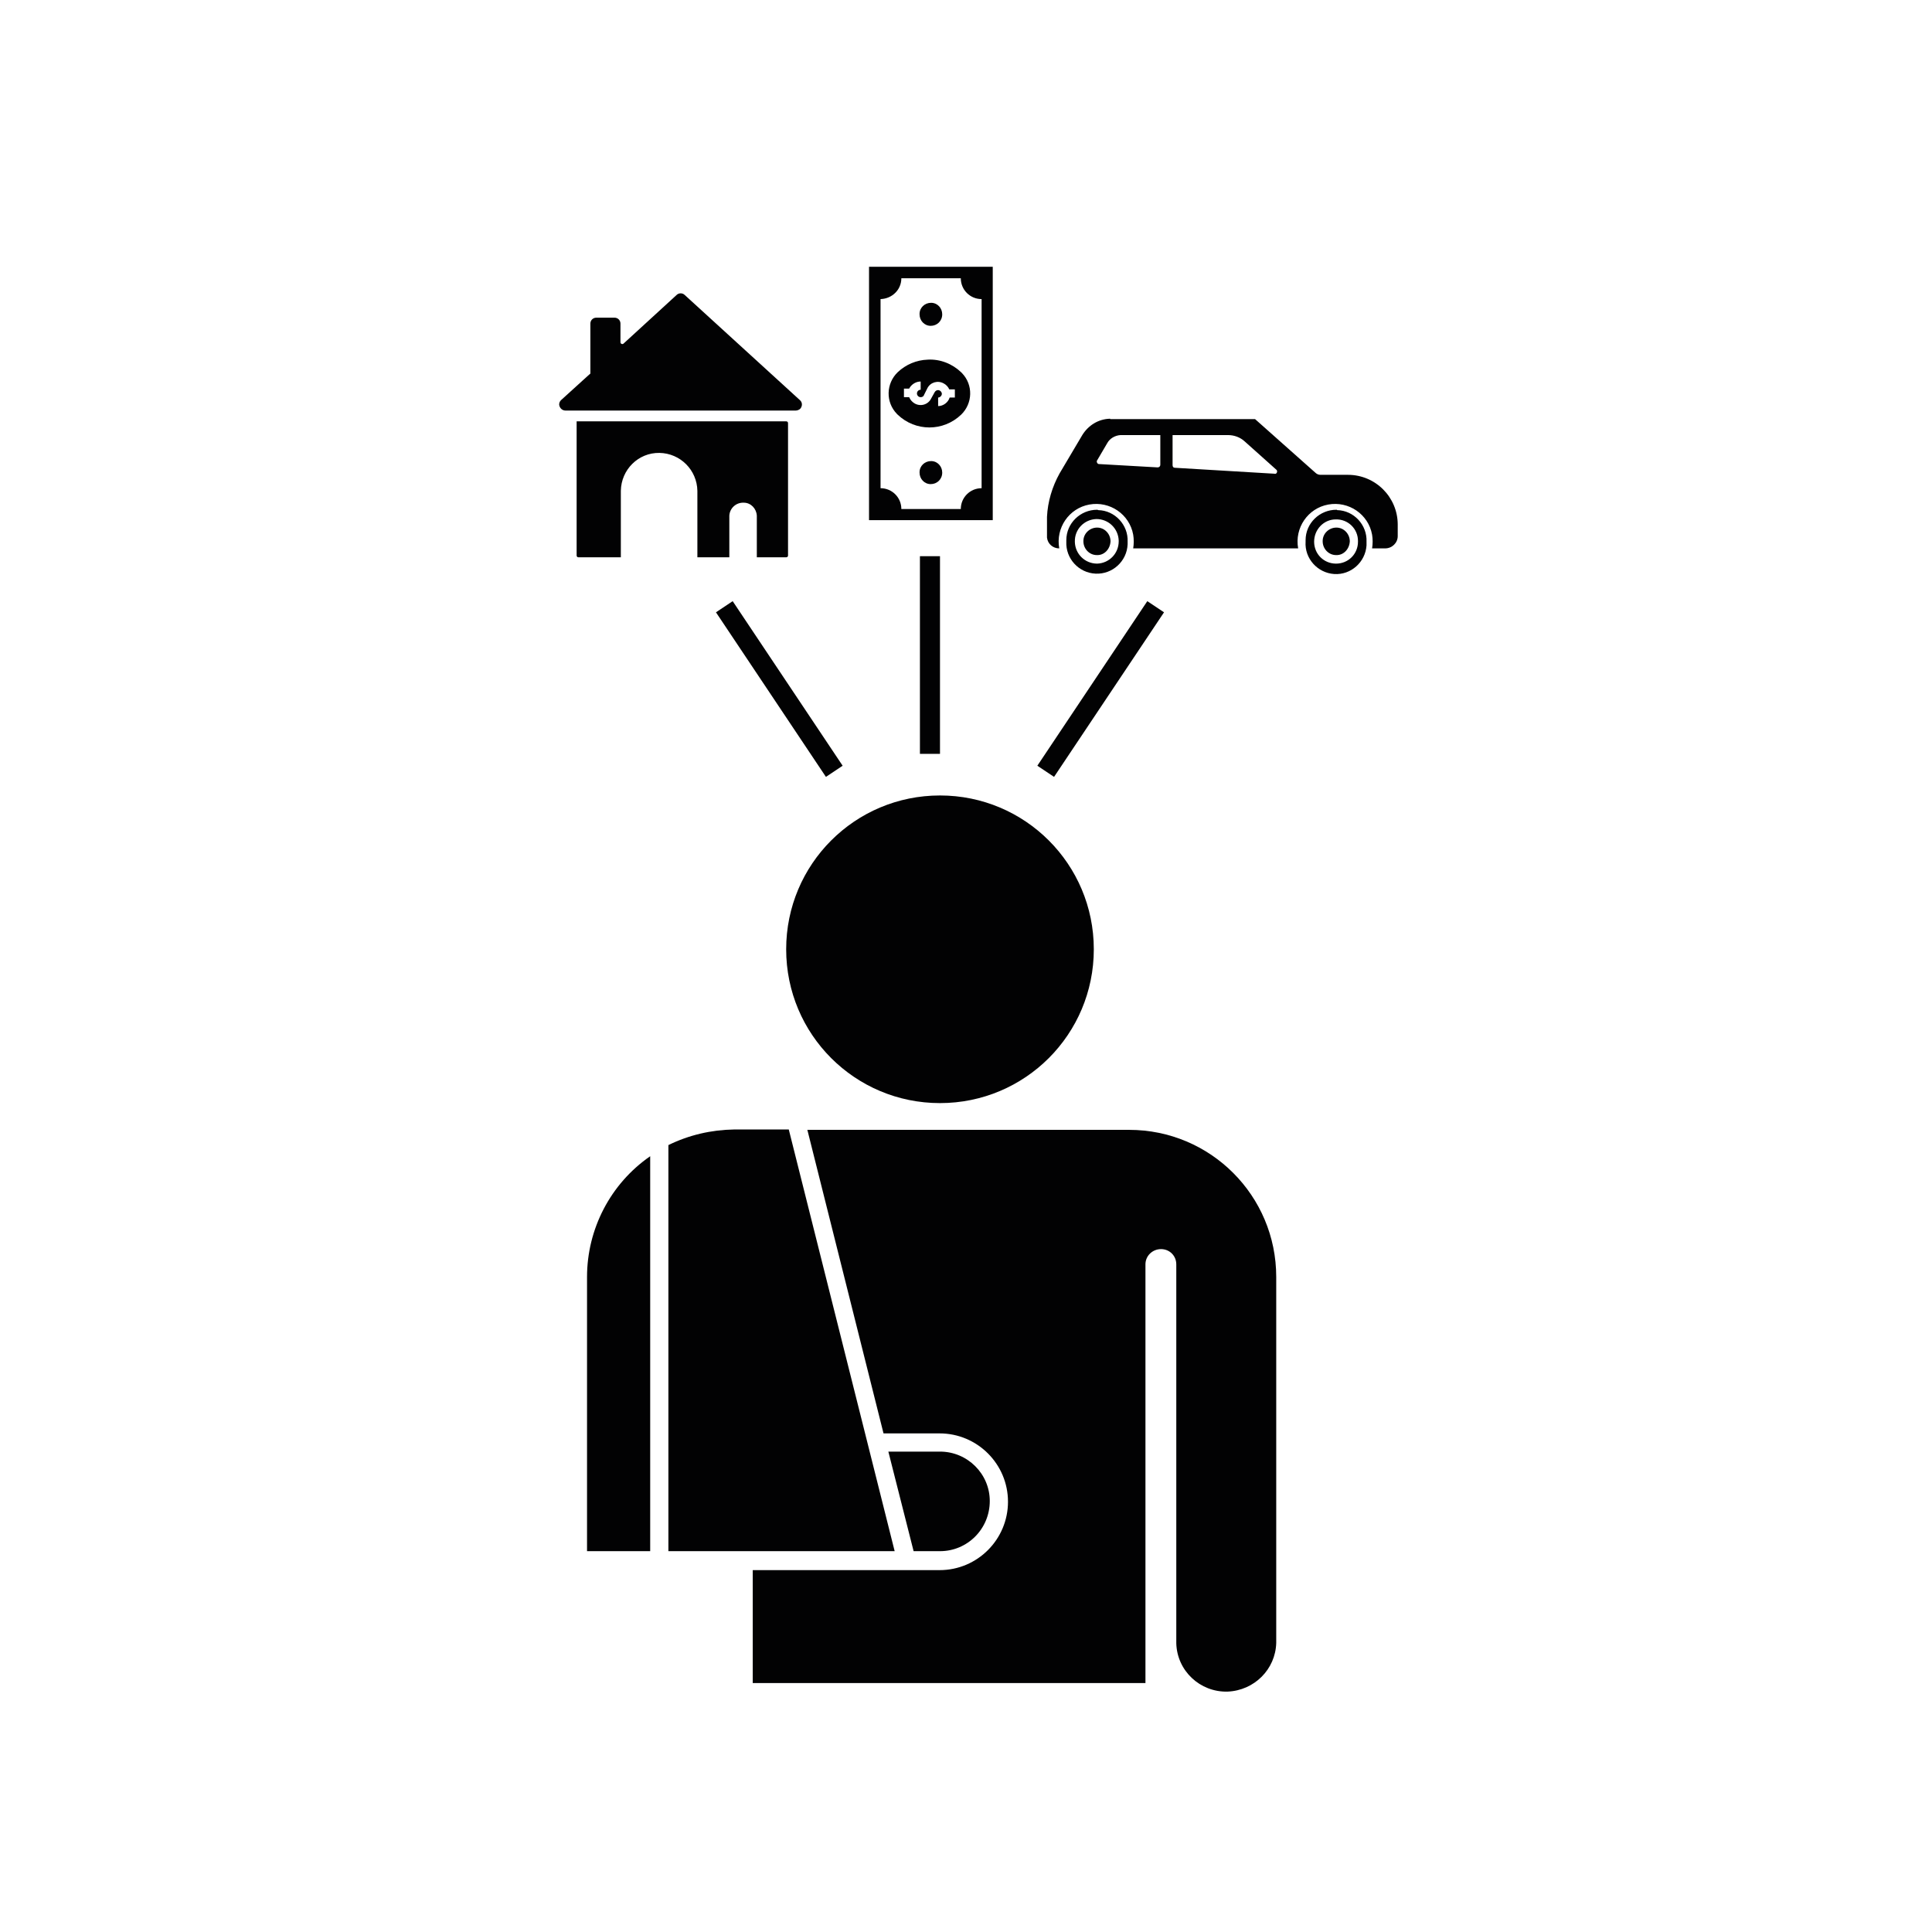 <?xml version="1.0" encoding="utf-8"?>
<!-- Generator: Adobe Illustrator 23.0.2, SVG Export Plug-In . SVG Version: 6.00 Build 0)  -->
<svg version="1.1" id="Capa_1" xmlns="http://www.w3.org/2000/svg" xmlns:xlink="http://www.w3.org/1999/xlink" x="0px" y="0px"
	 viewBox="0 0 52 52" style="enable-background:new 0 0 52 52;" xml:space="preserve">
<style type="text/css">
	.st0{fill:#020203;}
</style>
<g>
	<path class="st0" d="M-102.15,29.1l-3.01-4.58c-0.16-0.27-0.23-0.59-0.27-0.9c-0.51-5.64-4.93-10.14-10.57-10.68
		c0.12,1.17-0.35,2.35-1.25,3.13l-2,1.68l0.63,2.54c0.27,1.1,0,2.23-0.7,3.13c-0.7,0.86-1.76,1.41-2.9,1.41
		c-0.67,0-1.33-0.16-1.92-0.51l-2.23-1.37l-2.19,1.37c-0.08,0.08-0.2,0.12-0.31,0.16c0,0.08,0,0.12,0,0.2
		c0,3.87,1.84,7.63,4.74,10.1c0.35,0.31,0.55,0.7,0.55,1.17v6.73c0,0.55,0.43,0.98,0.94,1.02l10.14,0.86
		c0.63,0.04,1.13-0.43,1.13-1.02v-4.77c0-0.31,0.27-0.55,0.55-0.55h3.52c1.1,0,1.96-0.9,1.96-1.96v-4.77c0-0.2,0.16-0.39,0.39-0.39
		h1.72C-102.19,31.13-101.56,29.96-102.15,29.1z"/>
	<path class="st0" d="M-125.71,20.29l2.97,1.8c0.82,0.51,1.88-0.23,1.64-1.17l-0.82-3.37c-0.08-0.39,0.04-0.82,0.35-1.1l2.66-2.27
		c0.74-0.63,0.35-1.84-0.63-1.92l-3.48-0.27c-0.39-0.04-0.78-0.27-0.94-0.67l-1.33-3.21c-0.39-0.9-1.64-0.9-2.04,0l-1.33,3.21
		c-0.16,0.39-0.51,0.63-0.94,0.67l-3.48,0.27c-0.98,0.04-1.37,1.25-0.63,1.88l2.66,2.27c0.31,0.27,0.43,0.7,0.35,1.1l-0.82,3.4
		c-0.23,0.94,0.82,1.68,1.64,1.17l2.97-1.8C-126.49,20.09-126.06,20.09-125.71,20.29z"/>
</g>
<path class="st0" d="M-58.08,26.84c-0.31-0.93-0.35-1.81-0.12-2.66c0.23-0.96,0.77-1.78,1.35-2.35c0.39-0.39,0.81-0.73,1.23-1.04
	c0.39-0.27,0.77-0.46,1.23-0.62l0,0c0.35-0.12,0.73-0.19,1.12-0.19c1.2-0.12,2.12,0.19,2.78,0.58c0.96,0.54,1.35,1.27,1.35,1.27
	s2.47,0.15,1.39,5.33c0.35,0.12,0.58,0.58,0.19,1.93c-0.46,1.66-0.89,1.78-1.16,1.58c-0.31,1.81-1.27,4.13-4.4,4.24
	c-3.16-0.23-4.17-2.62-4.48-4.44c-0.27-0.04-0.58-0.39-0.96-1.66C-59.04,27.08-58.54,26.81-58.08,26.84z M-53.02,44.56h5.29h5.36
	h3.59h0.04h8.99c-0.04-3.74,0.12-5.71-2.32-6.6c-2.2-0.85-3.51-1.7-3.51-1.7l-1.7,5.36l-0.23,0.73l-0.77-2.16
	c1.74-2.43-0.12-2.55-0.46-2.55l0,0l0,0l0,0l0,0l0,0l0,0c-0.31,0-2.2,0.12-0.46,2.55l-0.77,2.16l-0.23-0.73l-1.7-5.36
	c0,0-0.73,0.5-2.05,1.08c-0.31-0.23-0.69-0.46-1.16-0.62c-2.62-1-4.17-2.01-4.17-2.01l-2.01,6.37l-0.27,0.85l-0.89-2.55
	c2.08-2.89-0.15-3.01-0.54-3.01l0,0l0,0l0,0l0,0l0,0l0,0c-0.39,0-2.62,0.15-0.54,3.01l-0.89,2.55l-0.27-0.85l-2.08-6.41
	c0,0-1.58,1-4.17,2.01c-2.89,1.04-2.7,3.4-2.74,7.83h10.65V44.56z M-43.41,31.28c0.31,1.08,0.58,1.39,0.81,1.39
	c0.23,1.54,1.08,3.55,3.74,3.74c2.62-0.12,3.43-2.05,3.7-3.59c0.23,0.15,0.58,0.08,0.96-1.35c0.31-1.16,0.12-1.54-0.15-1.62
	c0.93-4.36-1.16-4.52-1.16-4.52s-0.31-0.62-1.16-1.04c-0.54-0.31-1.31-0.58-2.35-0.5c-0.35,0-0.66,0.08-0.93,0.19l0,0
	c-0.39,0.12-0.73,0.31-1.04,0.54c-0.39,0.23-0.73,0.54-1.04,0.89c-0.5,0.5-0.96,1.16-1.16,2.01c-0.19,0.69-0.19,1.47,0.08,2.24
	C-43.37,29.62-43.84,29.82-43.41,31.28z M-42.06,12.64c-0.89,0.85-0.93,2.28-0.08,3.16c0.85,0.89,2.28,0.93,3.16,0.08
	c0.89-0.85,0.93-2.28,0.08-3.16C-39.75,11.79-41.18,11.76-42.06,12.64z M-35.66,19.09c-2.28,2.28-5.71,2.62-8.34,1.08l0,0
	c-1.04,0.77-2.16,0.93-2.93,0.81c-0.27-0.04-0.31-0.39-0.08-0.5c0.69-0.35,1.16-1.04,1.43-1.58l-0.08-0.04
	c-2.39-2.7-2.28-6.83,0.27-9.42c2.66-2.66,7.02-2.66,9.72,0C-32.99,12.06-32.99,16.42-35.66,19.09z M-35.43,14.69v-0.66
	c0-0.23-0.19-0.42-0.42-0.42h-0.66c-0.08-0.54-0.31-1.08-0.62-1.54l0.46-0.46c0.15-0.15,0.19-0.42,0-0.62l-0.46-0.46
	c-0.15-0.15-0.42-0.19-0.62,0l-0.39,0.39c-0.46-0.35-0.96-0.54-1.51-0.66V9.59c0-0.23-0.19-0.42-0.42-0.42h-0.66
	c-0.23,0-0.42,0.19-0.42,0.42v0.66c-0.54,0.08-1.08,0.31-1.54,0.62l-0.46-0.46c-0.23-0.27-0.5-0.27-0.66-0.08l-0.46,0.46
	c-0.15,0.15-0.19,0.42,0,0.62l0.46,0.46c-0.35,0.46-0.58,1-0.69,1.54h-0.66c-0.23,0-0.42,0.19-0.42,0.42v0.66
	c0,0.23,0.19,0.42,0.42,0.42h0.62c0.08,0.54,0.31,1.08,0.62,1.58l-0.5,0.42c-0.15,0.15-0.19,0.42,0,0.62l0.46,0.46
	c0.15,0.15,0.42,0.19,0.62,0l0.46-0.42c0.46,0.35,1,0.58,1.54,0.66v0.62c0,0.23,0.19,0.42,0.42,0.42h0.66
	c0.23,0,0.42-0.19,0.42-0.42V18.2c0.54-0.08,1.08-0.31,1.54-0.62l0.46,0.46c0.15,0.15,0.42,0.19,0.62,0l0.46-0.46
	c0.15-0.15,0.19-0.42,0-0.62l-0.46-0.46c0.35-0.46,0.54-1,0.66-1.54h0.66C-35.62,15.11-35.43,14.92-35.43,14.69z"/>
<g transform="translate(0,-284.3)">
	<path class="st0" d="M29.87,295.57c-0.31,0.01-0.58,0.18-0.74,0.44l-0.61,1.03c-0.2,0.36-0.32,0.76-0.34,1.17v0.56
		c0.02,0.17,0.16,0.29,0.33,0.29c-0.1-0.55,0.26-1.08,0.81-1.18c0.55-0.1,1.08,0.26,1.18,0.81c0.02,0.12,0.02,0.25,0,0.37h4.44
		c-0.1-0.55,0.26-1.08,0.81-1.18s1.08,0.26,1.18,0.81c0.02,0.12,0.02,0.25,0,0.37h0.35c0.19,0,0.34-0.15,0.34-0.33c0,0,0,0,0,0
		v-0.31c0-0.74-0.6-1.34-1.34-1.34h-0.74c-0.05,0-0.1-0.02-0.14-0.06l-1.62-1.44h-3.9C29.89,295.57,29.88,295.57,29.87,295.57
		L29.87,295.57z M31.56,296.01h1.49c0.17,0,0.33,0.06,0.45,0.17l0.85,0.76c0.03,0.02,0.03,0.07,0.01,0.09
		c-0.01,0.02-0.04,0.03-0.06,0.02l-2.68-0.16c-0.04,0-0.06-0.03-0.06-0.07L31.56,296.01z M30.16,296.01c0.01,0,0.01,0,0.02,0h1.05
		v0.8c0,0.04-0.03,0.07-0.07,0.07c0,0,0,0,0,0l-1.58-0.09c-0.04,0-0.06-0.04-0.06-0.07c0-0.01,0-0.02,0.01-0.03l0.27-0.46l0,0
		C29.87,296.1,30.01,296.02,30.16,296.01L30.16,296.01z"/>
	<path class="st0" d="M24.97,293.98c-0.3,0.01-0.59,0.13-0.81,0.34c-0.31,0.3-0.33,0.8-0.02,1.12c0.01,0.01,0.02,0.02,0.02,0.02
		c0.48,0.46,1.23,0.46,1.71,0c0.31-0.3,0.33-0.8,0.02-1.12c-0.01-0.01-0.02-0.02-0.02-0.02C25.63,294.09,25.3,293.96,24.97,293.98z
		 M24.75,294.57c0.01,0,0.02,0,0.03,0v0.22c-0.05,0-0.1,0.04-0.1,0.1c0,0.05,0.04,0.1,0.1,0.1c0.04,0,0.08-0.02,0.09-0.06l0.09-0.18
		v0c0.08-0.16,0.28-0.22,0.44-0.13c0.06,0.03,0.12,0.09,0.15,0.16h0.15V295h-0.14c-0.04,0.13-0.17,0.23-0.31,0.23V295
		c0.05,0,0.1-0.05,0.1-0.1s-0.05-0.1-0.1-0.1c-0.04,0-0.07,0.02-0.09,0.05l-0.1,0.18c-0.08,0.16-0.28,0.22-0.44,0.13
		c-0.07-0.04-0.12-0.1-0.15-0.17h-0.14v-0.23h0.14C24.52,294.66,24.63,294.58,24.75,294.57L24.75,294.57z"/>
	<path class="st0" d="M23.39,291.48v6.82h3.33v-6.82H23.39z M24.26,291.79h1.6c0,0.31,0.25,0.56,0.56,0.56c0,0,0,0,0,0v5.09
		c-0.31,0-0.56,0.25-0.56,0.56c0,0,0,0,0,0h-1.6c0-0.31-0.25-0.56-0.56-0.56c0,0,0,0,0,0v-5.09
		C24.01,292.34,24.26,292.1,24.26,291.79C24.26,291.79,24.26,291.79,24.26,291.79z"/>
	<path class="st0" d="M29.44,309.85c0-2.29-1.85-4.14-4.14-4.14s-4.14,1.85-4.14,4.14c0,0,0,0,0,0c0,2.29,1.85,4.14,4.14,4.14
		S29.44,312.14,29.44,309.85C29.44,309.85,29.44,309.85,29.44,309.85z"/>
	<path class="st0" d="M25.36,297.02c0-0.17-0.13-0.31-0.3-0.31c-0.17,0-0.31,0.13-0.31,0.3c0,0,0,0,0,0.01
		c0,0.17,0.13,0.31,0.3,0.31C25.22,297.33,25.36,297.2,25.36,297.02C25.36,297.02,25.36,297.02,25.36,297.02z"/>
	<path class="st0" d="M25.36,292.76c0-0.17-0.13-0.31-0.3-0.31c-0.17,0-0.31,0.13-0.31,0.3c0,0,0,0,0,0.01
		c0,0.17,0.13,0.31,0.3,0.31C25.22,293.07,25.36,292.94,25.36,292.76C25.36,292.76,25.36,292.76,25.36,292.76z"/>
	<path class="st0" d="M29.89,298.87c0-0.2-0.16-0.37-0.36-0.37s-0.37,0.16-0.37,0.36c0,0,0,0.01,0,0.01c0,0.2,0.16,0.37,0.36,0.37
		C29.72,299.25,29.88,299.08,29.89,298.87C29.89,298.88,29.89,298.88,29.89,298.87z"/>
	<path class="st0" d="M35.97,298.02c-0.45,0-0.83,0.36-0.83,0.82c0,0.01,0,0.03,0,0.04c-0.03,0.45,0.32,0.84,0.77,0.87
		c0.45,0.03,0.84-0.32,0.87-0.77c0-0.03,0-0.07,0-0.1c0.02-0.45-0.34-0.84-0.79-0.85C35.98,298.02,35.98,298.02,35.97,298.02z
		 M35.95,298.28c0.33-0.01,0.6,0.25,0.6,0.58c0,0.01,0,0.01,0,0.02c0,0.33-0.26,0.59-0.59,0.59c-0.33,0-0.59-0.26-0.59-0.59
		C35.37,298.55,35.63,298.28,35.95,298.28z"/>
	<path class="st0" d="M36.33,298.87c0-0.2-0.16-0.37-0.36-0.37s-0.37,0.16-0.37,0.36c0,0,0,0.01,0,0.01c0,0.2,0.16,0.37,0.36,0.37
		C36.16,299.25,36.32,299.08,36.33,298.87C36.33,298.88,36.33,298.88,36.33,298.87z"/>
	<path class="st0" d="M29.53,298.02c-0.45,0-0.83,0.36-0.83,0.82c0,0.01,0,0.03,0,0.04c-0.02,0.45,0.33,0.84,0.79,0.86
		c0.45,0.02,0.84-0.33,0.86-0.79c0-0.02,0-0.05,0-0.07c0.02-0.45-0.34-0.84-0.79-0.85C29.54,298.02,29.54,298.02,29.53,298.02z
		 M29.51,298.27c0.33,0,0.59,0.26,0.6,0.58c0,0.01,0,0.01,0,0.02c0,0.33-0.26,0.59-0.58,0.6c-0.33,0-0.59-0.26-0.6-0.58
		c0,0,0-0.01,0-0.01C28.92,298.55,29.18,298.28,29.51,298.27C29.51,298.27,29.51,298.27,29.51,298.27z"/>
	<path class="st0" d="M25.3,323.37h-1.39l0.68,2.68h0.71c0.74,0,1.34-0.6,1.34-1.35C26.64,323.97,26.04,323.37,25.3,323.37z"/>
	<path class="st0" d="M34.35,328.52v-9.85c0-2.19-1.77-3.96-3.96-3.96h-8.66l2.05,8.17h1.51c1.01,0,1.84,0.82,1.84,1.84
		c0,1.01-0.82,1.84-1.84,1.84h-5.03v3.04h10.57v-11.27c0-0.23,0.19-0.41,0.42-0.41c0.23,0,0.41,0.18,0.41,0.41v10.2
		c0.02,0.74,0.64,1.32,1.38,1.3C33.76,329.8,34.33,329.23,34.35,328.52L34.35,328.52z"/>
	<path class="st0" d="M17.99,315.12v10.93h6.09l-2.85-11.35h-1.47C19.14,314.71,18.54,314.85,17.99,315.12L17.99,315.12z"/>
	<path class="st0" d="M17.5,315.42c-1.07,0.74-1.7,1.96-1.7,3.25v7.38h1.7V315.42z"/>
	<path class="st0" d="M28.37,305.21l-0.45-0.3l2.96-4.43l0.45,0.3L28.37,305.21z"/>
	<path class="st0" d="M25.3,304.59h-0.54v-5.32h0.54V304.59z"/>
	<path class="st0" d="M22.23,305.21l0.45-0.3l-2.96-4.43l-0.45,0.3L22.23,305.21z"/>
	<path class="st0" d="M16.7,293.51c0,0.03,0.02,0.05,0.05,0.05c0.01,0,0.02,0,0.03-0.01l1.43-1.31c0.06-0.06,0.16-0.06,0.22,0
		l3.1,2.83c0.07,0.06,0.07,0.16,0.01,0.23c-0.03,0.03-0.08,0.05-0.12,0.05h-6.2c-0.09,0-0.16-0.07-0.17-0.16
		c0-0.05,0.02-0.09,0.05-0.12l0.76-0.69c0.02-0.01,0.03-0.02,0.03-0.04v-1.33c0-0.09,0.07-0.16,0.16-0.16c0,0,0,0,0,0h0.49
		c0.09,0,0.16,0.07,0.16,0.16L16.7,293.51z"/>
	<path class="st0" d="M20.37,298.18v1.12h0.79c0.03,0,0.05-0.02,0.05-0.05c0,0,0,0,0,0v-3.56c0-0.03-0.02-0.05-0.05-0.05
		c0,0,0,0,0,0h-5.64v3.61c0,0.03,0.02,0.05,0.05,0.05c0,0,0,0,0,0h1.14v-1.79c0.01-0.57,0.47-1.03,1.04-1.02
		c0.56,0.01,1.01,0.46,1.02,1.02v1.79h0.86v-1.12c0.01-0.2,0.18-0.36,0.39-0.35C20.21,297.83,20.36,297.99,20.37,298.18
		L20.37,298.18z"/>
</g>
<path class="st0" d="M111.44,7.18c-0.21,0-0.38,0.17-0.38,0.38v0.42h-0.42c-0.21,0-0.38,0.17-0.38,0.38c0,0.21,0.17,0.38,0.38,0.38
	h0.42v0.42c0,0.21,0.17,0.38,0.38,0.38c0.21,0,0.38-0.17,0.38-0.38V8.76h0.42c0.21,0,0.38-0.17,0.38-0.38
	c0-0.21-0.17-0.38-0.38-0.38h-0.42V7.57C111.82,7.36,111.65,7.18,111.44,7.18z M99.14,7.22c-0.1,0-0.2,0.04-0.27,0.11l-1.54,1.54
	c-0.15,0.15-0.15,0.39,0,0.54c0.08,0.08,0.17,0.11,0.27,0.11s0.2-0.04,0.27-0.11l1.54-1.54c0.15-0.15,0.15-0.39,0-0.54
	C99.33,7.26,99.24,7.22,99.14,7.22z M97.71,7.3c-0.1,0-0.2,0.04-0.28,0.11c-0.15,0.15-0.15,0.39,0,0.54c0.15,0.15,0.39,0.15,0.54,0
	c0.15-0.15,0.15-0.39,0-0.54C97.9,7.34,97.81,7.3,97.71,7.3z M104.13,8.33c-0.07,0-0.13,0.02-0.19,0.05l-8.84,5.1
	c-0.12,0.07-0.19,0.2-0.19,0.33v10.21c0,0.14,0.07,0.26,0.19,0.33l8.84,5.1c0.06,0.03,0.13,0.05,0.19,0.05
	c0.07,0,0.13-0.02,0.19-0.05l8.84-5.1c0.12-0.07,0.19-0.2,0.19-0.33V13.82c0-0.14-0.07-0.26-0.19-0.33l-8.84-5.1
	C104.27,8.35,104.2,8.33,104.13,8.33z M99.06,8.65c-0.1,0-0.2,0.04-0.28,0.11c-0.15,0.15-0.15,0.39,0,0.54
	c0.15,0.15,0.39,0.15,0.54,0c0.15-0.15,0.15-0.39,0-0.54C99.26,8.7,99.16,8.66,99.06,8.65z M104.13,9.16l8.03,4.64l-4.02,2.32
	c-0.18,0.11-0.25,0.34-0.14,0.53c0.07,0.12,0.2,0.19,0.33,0.19c0.07,0,0.13-0.02,0.19-0.05l4.06-2.34v9.37l-8.07,4.66v-3.01
	c0-0.21-0.17-0.38-0.38-0.38s-0.38,0.17-0.38,0.38v3.01l-8.07-4.66v-9.27l4.06,2.34c0.06,0.03,0.13,0.05,0.19,0.05
	c0.13,0,0.26-0.07,0.33-0.19c0.11-0.18,0.04-0.42-0.14-0.52l-4.1-2.37L104.13,9.16z M114.73,10.48c-0.1,0-0.2,0.04-0.27,0.11
	c-0.15,0.15-0.15,0.39,0,0.54l0.3,0.3l-0.3,0.3c-0.15,0.15-0.15,0.39,0,0.54c0.08,0.08,0.17,0.11,0.27,0.11s0.2-0.04,0.27-0.11
	l0.3-0.3l0.3,0.3c0.08,0.08,0.17,0.11,0.27,0.11s0.2-0.04,0.27-0.11c0.15-0.15,0.15-0.39,0-0.54l-0.3-0.3l0.3-0.3
	c0.15-0.15,0.15-0.39,0-0.54c-0.15-0.15-0.39-0.15-0.54,0l-0.3,0.3l-0.3-0.3C114.93,10.52,114.83,10.48,114.73,10.48z M104.13,10.68
	c-0.64,0-1.15,0.52-1.15,1.15s0.52,1.15,1.15,1.15s1.15-0.52,1.15-1.15S104.77,10.68,104.13,10.68z M92.18,11.06
	c-0.21,0-0.38,0.17-0.38,0.38s0.17,0.38,0.38,0.38h1.61c0.21,0,0.38-0.17,0.38-0.38s-0.17-0.38-0.38-0.38H92.18z M104.13,11.45
	c0.21,0,0.38,0.17,0.38,0.38s-0.17,0.38-0.38,0.38c-0.21,0-0.38-0.17-0.38-0.38S103.92,11.45,104.13,11.45z M102.01,12.32
	c-0.06,0-0.13,0.02-0.18,0.05c-0.18,0.11-0.25,0.34-0.14,0.52c0.11,0.18,0.34,0.25,0.52,0.14c0,0,0,0,0,0
	c0.18-0.11,0.25-0.34,0.14-0.52C102.28,12.39,102.15,12.32,102.01,12.32z M106.24,12.32c-0.13,0.01-0.25,0.08-0.31,0.19
	c-0.11,0.18-0.04,0.42,0.14,0.53c0,0,0,0,0,0c0.18,0.11,0.42,0.04,0.52-0.14c0.11-0.18,0.04-0.42-0.14-0.53c0,0,0,0,0,0
	C106.38,12.34,106.31,12.32,106.24,12.32z M100.68,13.09c-0.06,0-0.13,0.02-0.18,0.05c-0.18,0.11-0.25,0.34-0.14,0.52
	c0.11,0.18,0.34,0.25,0.52,0.14c0.18-0.11,0.25-0.34,0.14-0.52C100.95,13.16,100.82,13.09,100.68,13.09z M107.57,13.09
	c-0.13,0.01-0.25,0.08-0.31,0.19c-0.11,0.18-0.04,0.42,0.14,0.53c0,0,0,0,0,0c0.18,0.11,0.42,0.04,0.53-0.14c0,0,0,0,0,0
	c0.11-0.18,0.04-0.42-0.14-0.53c0,0,0,0,0,0C107.72,13.11,107.64,13.09,107.57,13.09z M104.13,13.71c-0.21,0-0.38,0.17-0.38,0.38
	v1.3h-0.23c-1.03,0-1.87,0.84-1.87,1.86c0,1.03,0.84,1.86,1.87,1.86h0.23v2.17h-1.72c-0.21,0-0.38,0.17-0.38,0.38
	s0.17,0.38,0.38,0.38h1.72v1.73c0,0.21,0.17,0.38,0.38,0.38c0.21,0,0.38-0.17,0.38-0.38v-1.73h0.24c1.02,0,1.85-0.83,1.85-1.86
	c0-1-0.79-1.81-1.78-1.85c-0.01,0-0.02-0.01-0.04-0.01h-0.04h-0.24v-2.18h1.71c0.21,0,0.38-0.17,0.38-0.38
	c0-0.21-0.17-0.38-0.38-0.38h-1.71v-1.3C104.52,13.88,104.35,13.71,104.13,13.71z M99.35,13.86c-0.06,0-0.13,0.02-0.18,0.05
	c-0.18,0.11-0.25,0.34-0.14,0.52c0.11,0.18,0.34,0.25,0.53,0.14c0,0,0,0,0,0c0.18-0.11,0.25-0.34,0.14-0.52
	C99.62,13.93,99.49,13.85,99.35,13.86z M108.9,13.86c-0.13,0.01-0.25,0.08-0.31,0.19c-0.11,0.18-0.04,0.42,0.14,0.52
	c0.18,0.11,0.42,0.04,0.52-0.14c0.11-0.18,0.04-0.42-0.14-0.52C109.05,13.87,108.98,13.85,108.9,13.86z M91.45,14.91
	c-0.64,0-1.15,0.52-1.15,1.15c0,0.29,0.11,0.55,0.28,0.75l-2,3.5c-0.07-0.01-0.13-0.02-0.2-0.02c-0.22,0-0.43,0.07-0.61,0.18
	l-2.15-1.72c0.04-0.12,0.07-0.24,0.07-0.38c0-0.64-0.52-1.15-1.15-1.15s-1.15,0.52-1.15,1.15c0,0.26,0.09,0.5,0.23,0.69l-1.87,2.81
	c-0.09-0.02-0.18-0.04-0.28-0.04c-0.64,0-1.15,0.52-1.15,1.15s0.52,1.15,1.15,1.15s1.15-0.52,1.15-1.15c0-0.26-0.09-0.49-0.23-0.69
	l1.87-2.81c0.09,0.02,0.18,0.04,0.28,0.04c0.22,0,0.43-0.07,0.61-0.18l2.15,1.72c-0.04,0.12-0.07,0.24-0.07,0.37
	c0,0.64,0.52,1.15,1.15,1.15s1.15-0.52,1.15-1.15c0-0.29-0.11-0.55-0.28-0.75l2-3.5c0.07,0.01,0.13,0.02,0.2,0.02
	c0.64,0,1.15-0.52,1.15-1.15S92.08,14.91,91.45,14.91z M91.45,15.68c0.21,0,0.38,0.17,0.38,0.38s-0.17,0.38-0.38,0.38
	c-0.21,0-0.38-0.17-0.38-0.38S91.24,15.68,91.45,15.68z M103.52,16.16h0.23v2.18h-0.23c-0.61,0-1.11-0.49-1.11-1.09
	S102.91,16.16,103.52,16.16z M97.62,16.83c-0.21,0-0.38,0.17-0.38,0.38s0.17,0.38,0.38,0.38c0.21,0,0.38-0.17,0.38-0.38
	S97.83,16.83,97.62,16.83z M110.69,16.83c-0.21,0-0.38,0.17-0.38,0.38s0.17,0.38,0.38,0.38c0.21,0,0.38-0.17,0.38-0.38
	S110.9,16.83,110.69,16.83z M84.53,17.99c0.21,0,0.38,0.17,0.38,0.38c0,0.21-0.17,0.38-0.38,0.38c-0.21,0-0.38-0.17-0.38-0.38
	C84.14,18.16,84.31,17.99,84.53,17.99z M97.62,18.37c-0.21,0-0.38,0.17-0.38,0.38c0,0.21,0.17,0.38,0.38,0.38
	c0.21,0,0.38-0.17,0.38-0.38C98,18.54,97.83,18.37,97.62,18.37z M110.69,18.37c-0.21,0-0.38,0.17-0.38,0.38
	c0,0.21,0.17,0.38,0.38,0.38c0.21,0,0.38-0.17,0.38-0.38C111.07,18.54,110.9,18.37,110.69,18.37z M104.52,19.11h0.24
	c0.6,0,1.09,0.49,1.09,1.09c0,0.6-0.49,1.09-1.09,1.09h-0.24V19.11z M97.62,19.91c-0.21,0-0.38,0.17-0.38,0.38
	c0,0.21,0.17,0.38,0.38,0.38c0.21,0,0.38-0.17,0.38-0.38C98,20.08,97.83,19.91,97.62,19.91z M110.69,19.91
	c-0.21,0-0.38,0.17-0.38,0.38c0,0.21,0.17,0.38,0.38,0.38c0.21,0,0.38-0.17,0.38-0.38C111.07,20.08,110.9,19.91,110.69,19.91z
	 M88.37,21.06c0.21,0,0.38,0.17,0.38,0.38c0,0.21-0.17,0.38-0.38,0.38c-0.21,0-0.38-0.17-0.38-0.38
	C87.99,21.23,88.16,21.06,88.37,21.06z M97.53,21.45c-0.08,0-0.15,0.02-0.23,0.04c-0.3,0.08-0.55,0.27-0.7,0.54
	c-0.32,0.55-0.13,1.26,0.42,1.58c0.18,0.1,0.38,0.15,0.58,0.15c0.1,0,0.2-0.01,0.3-0.04c0.3-0.08,0.55-0.27,0.7-0.54
	c0.15-0.27,0.19-0.58,0.11-0.87c-0.08-0.3-0.27-0.55-0.54-0.7C97.98,21.48,97.75,21.43,97.53,21.45z M110.74,21.45
	c-0.23-0.01-0.45,0.04-0.65,0.15c-0.55,0.32-0.74,1.02-0.42,1.58c0.15,0.27,0.4,0.46,0.7,0.54c0.1,0.03,0.2,0.04,0.3,0.04
	c0.2,0,0.4-0.05,0.57-0.16c0.27-0.15,0.46-0.4,0.54-0.7c0.08-0.3,0.04-0.61-0.12-0.88c-0.15-0.27-0.4-0.46-0.7-0.54
	C110.9,21.46,110.82,21.45,110.74,21.45z M97.6,22.21c0.07,0,0.13,0.02,0.19,0.05c0.18,0.11,0.25,0.34,0.14,0.53
	c-0.11,0.18-0.34,0.25-0.52,0.14h0c-0.18-0.11-0.25-0.34-0.14-0.53c0.05-0.09,0.13-0.15,0.23-0.18
	C97.53,22.22,97.57,22.21,97.6,22.21z M110.67,22.21c0.13,0,0.26,0.07,0.33,0.19c0.11,0.18,0.04,0.42-0.14,0.53h0
	c-0.09,0.05-0.19,0.06-0.29,0.04c-0.1-0.03-0.18-0.09-0.23-0.18c-0.11-0.18-0.04-0.42,0.14-0.53
	C110.54,22.23,110.61,22.21,110.67,22.21z M81.45,22.6c0.21,0,0.38,0.17,0.38,0.38s-0.17,0.38-0.38,0.38
	c-0.21,0-0.38-0.17-0.38-0.38S81.24,22.6,81.45,22.6z M99.72,23.65c-0.13,0.01-0.25,0.08-0.32,0.19c-0.11,0.18-0.04,0.42,0.14,0.52
	c0.18,0.11,0.42,0.04,0.53-0.14c0,0,0,0,0,0c0.11-0.18,0.04-0.42-0.14-0.52C99.86,23.66,99.79,23.65,99.72,23.65z M108.54,23.65
	c-0.06,0-0.13,0.02-0.18,0.05c-0.18,0.11-0.25,0.34-0.14,0.52c0,0,0,0,0,0c0.11,0.18,0.34,0.25,0.53,0.14c0,0,0,0,0,0
	c0.18-0.11,0.25-0.34,0.14-0.53c0,0,0,0,0,0C108.81,23.72,108.68,23.65,108.54,23.65z M107.21,24.42c-0.06,0-0.13,0.02-0.18,0.05
	c-0.18,0.11-0.25,0.34-0.14,0.52c0.11,0.18,0.34,0.25,0.53,0.14c0,0,0,0,0,0c0.18-0.11,0.25-0.34,0.14-0.52
	C107.48,24.49,107.35,24.41,107.21,24.42z M101.05,24.42c-0.13,0.01-0.25,0.08-0.31,0.19c-0.11,0.18-0.04,0.42,0.14,0.53
	c0,0,0,0,0,0c0.18,0.11,0.42,0.04,0.53-0.14c0,0,0,0,0,0c0.11-0.18,0.04-0.42-0.14-0.52c0,0,0,0,0,0
	C101.19,24.43,101.12,24.42,101.05,24.42z M102.38,25.18c-0.13,0.01-0.25,0.08-0.32,0.19c-0.11,0.18-0.04,0.42,0.14,0.53
	c0,0,0,0,0,0c0.18,0.11,0.42,0.04,0.53-0.14c0,0,0,0,0,0c0.11-0.18,0.04-0.42-0.14-0.53c0,0,0,0,0,0
	C102.53,25.2,102.46,25.18,102.38,25.18z M105.87,25.18c-0.06,0-0.13,0.02-0.18,0.05c-0.18,0.11-0.25,0.34-0.14,0.52
	c0.11,0.18,0.34,0.25,0.53,0.14c0,0,0,0,0,0c0.18-0.11,0.25-0.34,0.14-0.52C106.15,25.26,106.02,25.18,105.87,25.18z M79.16,26.44
	c-0.21,0-0.38,0.17-0.38,0.38V39.9c0,0.21,0.17,0.38,0.38,0.38h6.92c0.21,0,0.38-0.17,0.38-0.38v-1.26l12.68,4.29
	c0.47,0.14,0.95,0.21,1.43,0.21c0.98,0,1.93-0.29,2.67-0.83l12.62-6.85l0.25-0.17c0.92-0.46,1.35-1.61,0.96-2.64
	c-0.65-1.49-2-1.49-2.66-1.27l-7.3,3.42c0.07-0.21,0.11-0.44,0.11-0.67c0-1.27-1.03-2.31-2.31-2.31h-6.38
	c-0.68-2.28-2.75-3.84-5.15-3.84h-6.92v-1.15c0-0.21-0.17-0.38-0.38-0.38H79.16z M79.55,27.21h6.15v12.3h-6.15V27.21z M86.47,28.75
	h6.92c2.15,0,3.99,1.46,4.48,3.55c0.04,0.17,0.2,0.3,0.37,0.3h6.68c0.85,0,1.54,0.69,1.54,1.54s-0.69,1.54-1.54,1.54h-7.33
	c-0.21,0-0.38,0.17-0.38,0.38s0.17,0.38,0.38,0.38h7.33c0.35,0,0.67-0.08,0.97-0.22c0.01,0,0.02,0,0.03-0.01l8.78-4.12
	c0.05-0.02,1.14-0.36,1.66,0.84c0.24,0.64-0.03,1.39-0.63,1.69l-12.89,7.03c-0.95,0.69-2.28,0.89-3.46,0.53l-12.92-4.37V28.75z"/>
<g>
	<path class="st0" d="M191.89,29.26c-0.3-2.69-3.64-3.75-4.75-4.03c0.81-0.61,1.34-1.57,1.34-2.66c0-1.83-1.49-3.32-3.32-3.32
		c-1.83,0-3.32,1.49-3.32,3.32c0,1.12,0.55,2.1,1.4,2.71c-1.25,0.34-4.29,1.42-4.57,3.98c-0.03,0.3-0.06,0.49-0.08,0.65
		c-0.07,0.48-0.1,0.66-0.08,2.33l-5.06-1.16l-1.67,1.67l8.76,2.84l0.21-0.76v9.82h4.52h4.52v-4.97l0.32,4.13l1.59-0.55l0.01-0.18
		C191.74,42.64,192.22,32.26,191.89,29.26z M182.36,22.57c0-1.54,1.25-2.8,2.8-2.8c1.54,0,2.8,1.25,2.8,2.8c0,1.54-1.26,2.8-2.8,2.8
		c-0.4,0-0.77-0.09-1.12-0.24l-0.02-0.05l-0.04,0.01C183.03,24.65,182.36,23.69,182.36,22.57z M186.29,25.7l-1.01,1.86l-0.89-1.76
		c0.25,0.06,0.51,0.1,0.78,0.1C185.56,25.9,185.93,25.82,186.29,25.7z M191.21,42.88l-0.62,0.21L189.8,32.9l-0.52,0.02v11.2h-4h-4
		V31.01l-1.09,3.91l-7.44-2.42l0.86-0.86l5.42,1.24l0-0.33c-0.03-1.93,0-2.1,0.07-2.58c0.02-0.16,0.05-0.36,0.09-0.66
		c0.27-2.45,3.66-3.41,4.5-3.61l1.33,2.45l-0.66,6.36l0.67,3.19l0.25-0.06l0.25,0.06l0.67-3.19l-0.66-6.36l1.33-2.45
		c0.83,0.2,4.23,1.16,4.5,3.61C191.67,32.06,191.27,41.47,191.21,42.88z"/>
	<path class="st0" d="M164.23,28.02v-0.78H179V9.29h0.89V7.36H148v1.93h0.89v17.95h14.77v0.78c-0.73,0.14-1.29,0.77-1.29,1.55
		c0,0.87,0.71,1.57,1.57,1.57s1.57-0.71,1.57-1.57C165.52,28.79,164.96,28.15,164.23,28.02z M149.75,26.38V9.29h28.39v17.09H149.75z
		 M163.95,30.28c-0.39,0-0.72-0.32-0.72-0.72c0-0.33,0.23-0.6,0.54-0.68h0.36c0.31,0.08,0.54,0.35,0.54,0.68
		C164.66,29.96,164.34,30.28,163.95,30.28z"/>
	<rect x="160.77" y="20.54" class="st0" width="2.51" height="3.44"/>
	<rect x="156.95" y="21.98" class="st0" width="2.51" height="2.01"/>
	<rect x="164.59" y="19.11" class="st0" width="2.51" height="4.87"/>
	<rect x="168.41" y="17.68" class="st0" width="2.51" height="6.3"/>
	<path class="st0" d="M169.66,11.69c-1.17,0-2.13,0.95-2.13,2.13s0.95,2.13,2.13,2.13c1.17,0,2.13-0.95,2.13-2.13
		S170.83,11.69,169.66,11.69z M169.93,14.84v0.34h-0.53v-0.31c-0.19-0.02-0.37-0.07-0.49-0.15l-0.09-0.06l0.19-0.45l0.16,0.09
		c0.12,0.07,0.29,0.11,0.44,0.11c0.17,0,0.28-0.07,0.28-0.17c0-0.07-0.02-0.14-0.32-0.24c-0.34-0.11-0.7-0.28-0.7-0.64
		c0-0.28,0.21-0.5,0.55-0.59v-0.33h0.53v0.3c0.15,0.02,0.28,0.05,0.4,0.11l0.11,0.05l-0.2,0.44l-0.15-0.07
		c-0.06-0.03-0.18-0.09-0.39-0.09c-0.15,0-0.23,0.05-0.23,0.13c0,0.06,0.02,0.11,0.36,0.23c0.31,0.1,0.66,0.27,0.66,0.67
		C170.51,14.52,170.28,14.75,169.93,14.84z"/>
	<polygon class="st0" points="161.32,17.63 164.8,15.96 164.34,15.04 160.87,16.71 160.37,15.71 158.66,18.4 161.82,18.62 	"/>
</g>
<g transform="translate(-150 -260)">
	<g>
		<path class="st0" d="M392.68,281.32h1.48c0.04-1.02-0.14-1.82-0.54-2.41c-0.4-0.58-1.06-0.93-1.97-1.05l0.31-1.17H391l-0.31,1.15
			c-0.51,0.03-1.01,0.15-1.49,0.33c-0.49,0.19-0.93,0.44-1.33,0.76c-0.41,0.32-0.76,0.7-1.06,1.13c-0.3,0.44-0.53,0.91-0.67,1.44
			c-0.14,0.51-0.18,0.95-0.14,1.31c0.04,0.36,0.18,0.67,0.41,0.92c0.23,0.25,0.54,0.46,0.94,0.64c0.4,0.18,0.88,0.35,1.46,0.5
			l-1.24,4.62c-0.67-0.12-1.17-0.4-1.51-0.85c-0.34-0.45-0.41-1.07-0.23-1.85h-1.48c-0.23,1.22-0.1,2.18,0.4,2.87
			c0.5,0.69,1.32,1.09,2.45,1.21l-0.38,1.43h0.96l0.38-1.43c0.57-0.04,1.11-0.16,1.63-0.35c0.51-0.19,0.98-0.44,1.4-0.76
			c0.42-0.32,0.79-0.7,1.1-1.14c0.31-0.44,0.54-0.95,0.69-1.52c0.14-0.54,0.16-0.99,0.06-1.38c-0.1-0.38-0.26-0.7-0.49-0.96
			c-0.22-0.26-0.47-0.46-0.74-0.6c-0.27-0.15-0.52-0.25-0.74-0.3l-0.97-0.28l1.15-4.29C392.29,279.49,392.75,280.17,392.68,281.32z
			 M390.51,285.42c0.25,0.11,0.45,0.25,0.61,0.41s0.26,0.36,0.31,0.58c0.05,0.23,0.04,0.51-0.05,0.85c-0.1,0.37-0.24,0.69-0.42,0.97
			c-0.18,0.27-0.4,0.5-0.65,0.68c-0.25,0.18-0.53,0.32-0.83,0.41c-0.3,0.1-0.61,0.15-0.94,0.17l1.17-4.38
			C389.99,285.21,390.26,285.31,390.51,285.42z M389.23,283.32c-0.27-0.08-0.51-0.17-0.73-0.28c-0.22-0.1-0.39-0.23-0.53-0.38
			c-0.15-0.14-0.24-0.32-0.27-0.54c-0.04-0.22-0.02-0.47,0.06-0.78c0.18-0.66,0.51-1.17,0.99-1.51c0.48-0.34,1.01-0.54,1.58-0.6
			L389.23,283.32z"/>
		<path class="st0" d="M409.77,282.73v-9.16h-10.92v-1.56h9.36v-1.56h-9.75l-0.39-1.56h8.58v-1.56h-8.97l-0.39-1.56h-15.61
			l-0.39,1.56h-8.97v1.56h8.58l-0.39,1.56h-9.75v1.56h9.36v1.56H369.2v21.85h10.92v1.56h13.16c1.61,4.54,5.93,7.8,11.02,7.8
			c6.47,0,11.7-5.24,11.7-11.7C416.02,288.59,413.48,284.7,409.77,282.73z M405.24,275.14c-0.09,0.25-0.14,0.51-0.14,0.78
			c0,1.29,1.05,2.34,2.34,2.34c0.27,0,0.54-0.06,0.78-0.14v3.95c-1.22-0.43-2.53-0.68-3.9-0.68c-1.97,0-3.83,0.49-5.46,1.36v-7.6
			H405.24z M382.9,267.33h13.17l1.17,4.68h-15.51L382.9,267.33z M373.74,293.86c0.09-0.25,0.14-0.51,0.14-0.78
			c0-1.29-1.05-2.34-2.34-2.34c-0.27,0-0.54,0.06-0.78,0.14v-12.77c0.24,0.09,0.51,0.14,0.78,0.14c1.29,0,2.34-1.05,2.34-2.34
			c0-0.27-0.06-0.54-0.14-0.78h6.39v18.73L373.74,293.86L373.74,293.86z M381.68,295.42v-21.85h15.61v10.16
			c-2.84,2.14-4.68,5.52-4.68,9.35c0,0.8,0.08,1.58,0.23,2.34H381.68z M404.31,303.23c-5.6,0-10.14-4.54-10.14-10.14
			c0-5.6,4.54-10.14,10.14-10.14c5.6,0,10.14,4.54,10.14,10.14C414.46,298.68,409.91,303.23,404.31,303.23z"/>
		<polygon class="st0" points="397.29,292.3 397.29,293.86 408.21,293.86 411.33,293.86 411.33,292.3 		"/>
	</g>
</g>
</svg>
